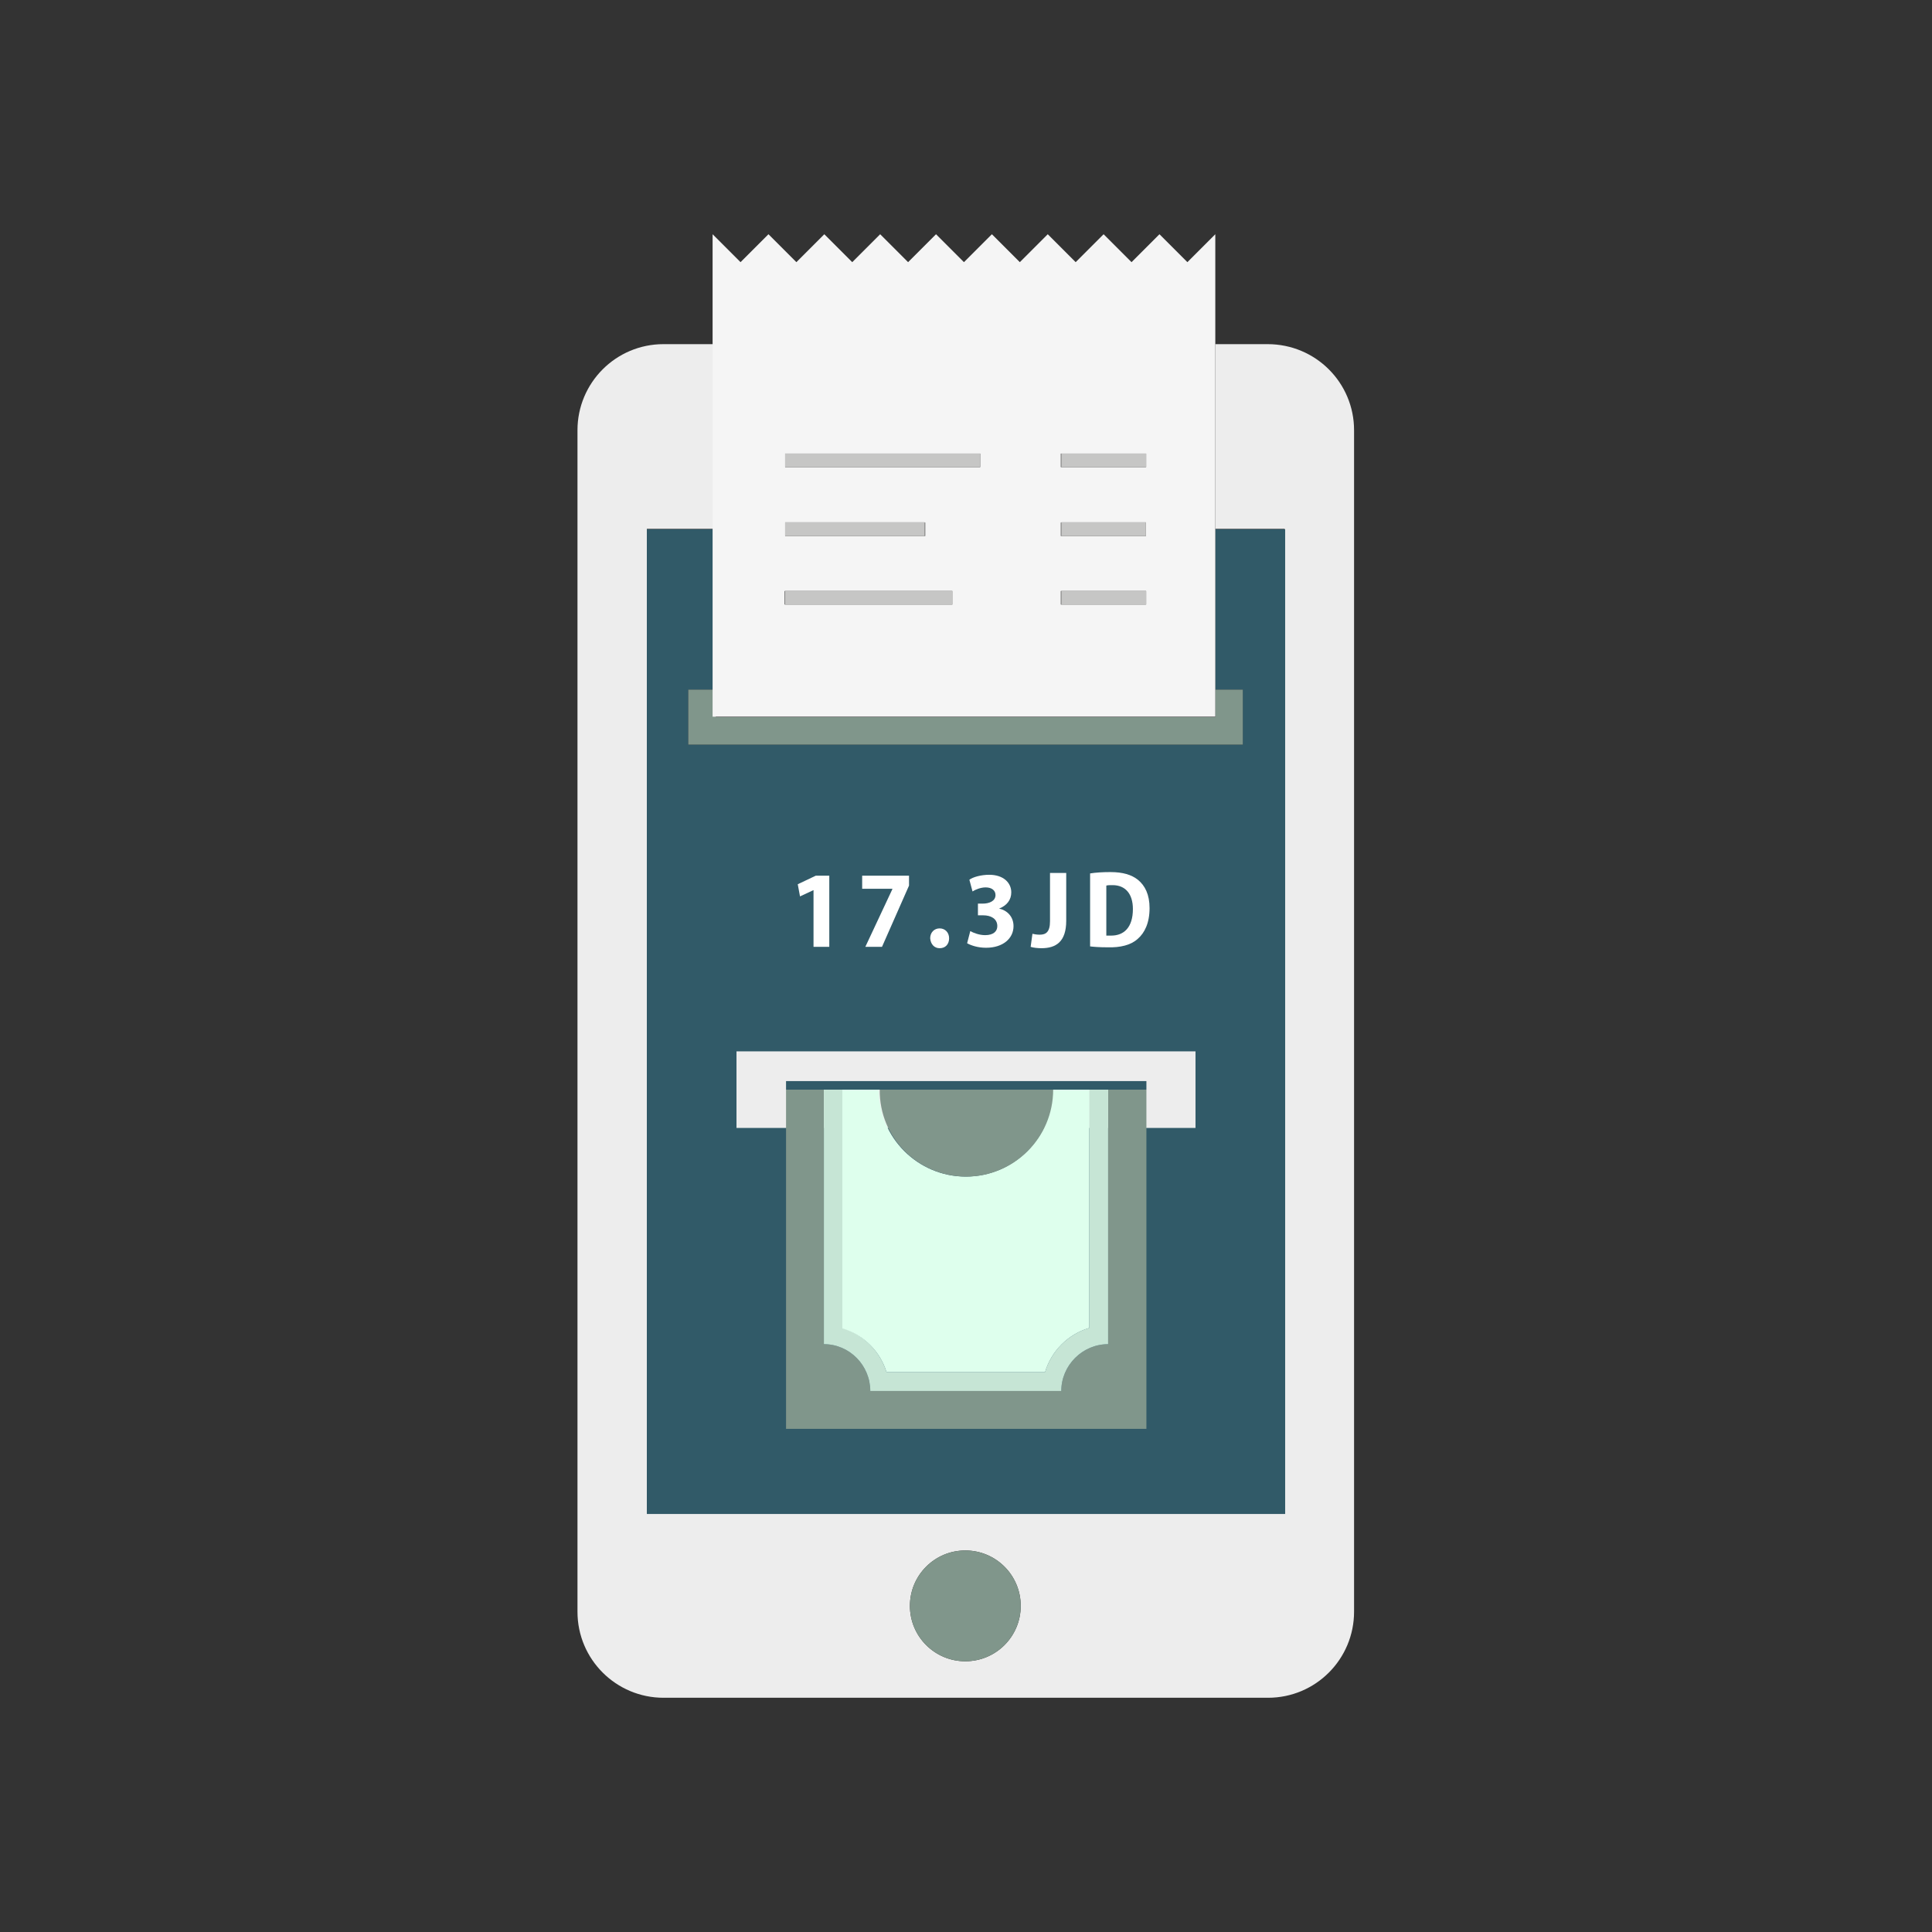 <?xml version="1.0" encoding="utf-8"?>
<!-- Generator: Adobe Illustrator 19.0.0, SVG Export Plug-In . SVG Version: 6.00 Build 0)  -->
<svg version="1.1" id="Capa_1" xmlns="http://www.w3.org/2000/svg" xmlns:xlink="http://www.w3.org/1999/xlink" x="0px" y="0px"
	 viewBox="-65 266.1 428.9 428.9" style="enable-background:new -65 266.1 428.9 428.9;" xml:space="preserve">
<rect x="-65" y="266.1" width="428.9" height="428.9" fill="#333333" stroke="none"/>
<style type="text/css">
	.st0{fill:#EDEDED;}
	.st1{fill:#315A68;}
	.st2{fill:#FFFFFF;}
	.st3{fill:#80968B;}
	.st4{fill:#F5F5F5;}
	.st5{fill:#C6C6C5;}
	.st6{fill:#C6E5D5;}
	.st7{fill:#DEFFED;}
</style>
<path class="st0" d="M216.4,342.5h-11.6v41h15.4v218.6H78.6V383.5h15.4v-41H82.3c-10.6,0-19.1,8.6-19.1,19.1v262.3
	c0,10.6,8.6,19.1,19.1,19.1h134.2c10.6,0,19.1-8.6,19.1-19.1V361.6C235.6,351.1,227.1,342.5,216.4,342.5z M149.3,634.9
	c-6.8,0-12.3-5.5-12.3-12.3s5.5-12.3,12.3-12.3s12.3,5.5,12.3,12.3S156.1,634.9,149.3,634.9z"/>
<polygon class="st1" points="210.9,419.2 210.9,431.4 87.8,431.4 87.8,419.2 93.9,419.2 93.9,383.6 78.6,383.6 78.6,602.2 
	220.3,602.2 220.3,383.6 204.8,383.6 204.8,419.2 "/>
<path class="st1" d="M177.1,460.1c1.2-0.2,2.8-0.3,4.5-0.3c2.8,0,4.7,0.5,6.1,1.7c1.6,1.3,2.6,3.3,2.6,6.3c0,3.2-1,5.4-2.6,6.8
	c-1.6,1.3-3.9,2-6.8,2c-1.7,0-2.9-0.1-3.8-0.2L177.1,460.1L177.1,460.1z"/>
<path class="st1" d="M164.2,473.3c0.4,0.1,1,0.2,1.6,0.2c1.4,0,2.3-0.6,2.3-3v-10.7h3.6v10.6c0,4.7-2.2,6-5.5,6
	c-0.8,0-1.8-0.1-2.4-0.3L164.2,473.3z"/>
<path class="st1" d="M153.3,469.2h-1.2v-2.6h1.1c1.2,0,2.8-0.5,2.8-1.9c0-1-0.8-1.7-2.2-1.7c-1.1,0-2.3,0.5-2.9,0.9l-0.7-2.6
	c0.9-0.6,2.6-1.1,4.4-1.1c3.2,0,4.9,1.8,4.9,3.9c0,1.6-0.9,3-2.7,3.6l0,0c1.8,0.4,3.2,1.8,3.2,3.9c0,2.7-2.3,4.8-6.1,4.8
	c-1.8,0-3.4-0.5-4.2-1l0.7-2.7c0.7,0.3,2,0.9,3.3,0.9c1.8,0,2.8-1,2.8-2.2C156.4,469.9,154.9,469.2,153.3,469.2z"/>
<path class="st1" d="M143.6,472.1c1.2,0,2.1,0.9,2.1,2.2c0,1.3-0.8,2.2-2.1,2.2c-1.2,0-2-0.9-2-2.2
	C141.6,473.1,142.4,472.1,143.6,472.1z"/>
<polygon class="st1" points="126.4,460.5 136.8,460.5 136.8,462.8 130.7,476.4 127,476.4 133,463.6 133,463.6 126.3,463.6 
	126.3,460.5 "/>
<polygon class="st1" points="116.1,460.5 119.1,460.5 119.1,476.3 115.6,476.3 115.6,463.7 115.6,463.7 112.7,465.1 112.1,462.4 "/>
<path class="st1" d="M186.6,467.8c0-3.4-1.7-5.3-4.5-5.3c-0.6,0-1.1,0-1.4,0.1v10.9c0.3,0,0.7,0,1.1,0
	C184.6,473.7,186.6,471.9,186.6,467.8z"/>
<g>
	<polygon class="st2" points="115.6,463.7 115.6,463.7 115.6,476.3 119.1,476.3 119.1,460.5 116.1,460.5 112.1,462.4 112.6,465.1 	
		"/>
	<polygon class="st2" points="136.8,460.5 126.4,460.5 126.4,463.4 133.1,463.4 133.1,463.5 127.1,476.3 130.8,476.3 136.8,462.7 	
		"/>
	<path class="st2" d="M143.6,476.6c1.3,0,2.1-0.9,2.1-2.2c0-1.3-0.9-2.2-2.1-2.2s-2.1,0.9-2.1,2.2
		C141.6,475.7,142.4,476.6,143.6,476.6z"/>
	<path class="st2" d="M153.7,473.7c-1.3,0-2.6-0.5-3.3-0.9l-0.7,2.7c0.9,0.5,2.4,1,4.2,1c3.8,0,6.1-2.1,6.1-4.8
		c0-2.1-1.4-3.5-3.2-3.9l0,0c1.8-0.7,2.7-2,2.7-3.6c0-2.1-1.7-3.9-4.9-3.9c-1.8,0-3.6,0.5-4.4,1.1l0.7,2.6c0.6-0.4,1.8-0.9,2.9-0.9
		c1.4,0,2.2,0.7,2.2,1.7c0,1.4-1.5,1.9-2.8,1.9h-1.1v2.6h1.2c1.6,0,3.1,0.7,3.1,2.4C156.4,472.8,155.6,473.7,153.7,473.7z"/>
	<path class="st2" d="M171.7,470.5v-10.6h-3.6v10.7c0,2.4-0.9,3-2.3,3c-0.6,0-1.2-0.1-1.6-0.2l-0.4,2.9c0.6,0.2,1.6,0.3,2.4,0.3
		C169.4,476.6,171.7,475.2,171.7,470.5z"/>
	<path class="st2" d="M187.6,474.5c1.5-1.3,2.6-3.5,2.6-6.8c0-3-1-5-2.6-6.3c-1.4-1.1-3.3-1.7-6.1-1.7c-1.7,0-3.3,0.1-4.5,0.3v16.2
		c0.8,0.1,2.1,0.2,3.8,0.2C183.7,476.5,186.1,475.9,187.6,474.5z M180.6,462.7c0.3-0.1,0.7-0.1,1.4-0.1c2.8,0,4.5,1.9,4.5,5.3
		c0,4.1-2,5.9-4.8,5.9c-0.4,0-0.8,0-1.1,0V462.7z"/>
</g>
<path class="st3" d="M149.3,610.3c-6.8,0-12.3,5.5-12.3,12.3s5.5,12.3,12.3,12.3s12.3-5.5,12.3-12.3S156.1,610.3,149.3,610.3z"/>
<polygon class="st3" points="204.8,419.2 204.8,425.3 93.9,425.3 93.9,419.2 87.8,419.2 87.8,431.4 210.9,431.4 210.9,419.2 "/>
<path class="st4" d="M198.6,324.3l-6.2-6.2l-6.2,6.2l-6.2-6.2l-6.2,6.2l-6.2-6.2l-6.2,6.2l-6.2-6.2l-6.2,6.2l-6.2-6.2l-6.2,6.2
	l-6.2-6.2l-6.2,6.2l-6.2-6.2l-6.2,6.2l-6.2-6.2l-6.2,6.2l-6.2-6.2v6.2v2.3v15.9v41v35.6v6.1h111.6v-6.1v-35.6v-41v-15.9v-2.3v-6.2
	L198.6,324.3z M109.3,383.6v-1.5h31.1v1.5v1.5h-31.1V383.6z M146.4,400.3h-37.2v-3h37.2V400.3z M152.6,369.8h-43.3v-3H134h18.6
	L152.6,369.8L152.6,369.8z M189.4,400.3h-18.9v-3h18.9V400.3z M189.4,383.6v1.5h-18.9v-1.5v-1.5h18.9V383.6z M189.4,369.8h-18.9v-3
	h18.9V369.8z"/>
<g>
	<rect x="170.6" y="366.8" class="st5" width="18.9" height="3"/>
	<polygon class="st5" points="170.6,383.6 170.6,385.1 189.4,385.1 189.4,383.6 189.4,382 170.6,382 	"/>
	<rect x="170.6" y="397.3" class="st5" width="18.9" height="3"/>
	<polygon class="st5" points="109.3,366.8 109.3,369.8 152.6,369.8 152.6,366.8 134.1,366.8 	"/>
	<polygon class="st5" points="140.3,383.6 140.3,382 109.3,382 109.3,383.6 109.3,385.1 140.3,385.1 	"/>
	<rect x="109.3" y="397.3" class="st5" width="37.2" height="3"/>
</g>
<rect x="98.5" y="499.5" class="st0" width="101.9" height="17"/>
<g>
	<path class="st3" d="M181,508v56.5c-5.7,0-10.4,4.7-10.4,10.4h-42.4c0-5.7-4.6-10.4-10.3-10.4V508h-8.4v75.3h80V508H181z"/>
	<path class="st6" d="M176.8,560.9c-4.7,1.4-8.4,5.1-9.8,9.8h-35.2c-1.4-4.6-5.1-8.3-9.7-9.8V508h-4.2v56.5
		c5.7,0,10.3,4.7,10.3,10.4h42.4c0-5.7,4.7-10.4,10.4-10.4V508h-4.2V560.9z"/>
	<path class="st7" d="M131.8,570.7H167c1.4-4.7,5.1-8.4,9.8-9.8V508h-8.1c0,10.6-8.6,19.3-19.3,19.3c-10.6,0-19.3-8.6-19.3-19.3
		h-8.1V561C126.7,562.4,130.4,566.1,131.8,570.7z"/>
	<path class="st3" d="M149.5,527.3c10.6,0,19.3-8.6,19.3-19.3h-38.5C130.2,518.7,138.8,527.3,149.5,527.3z"/>
</g>
<rect x="109.5" y="506.1" class="st1" width="80" height="1.9"/>
</svg>
